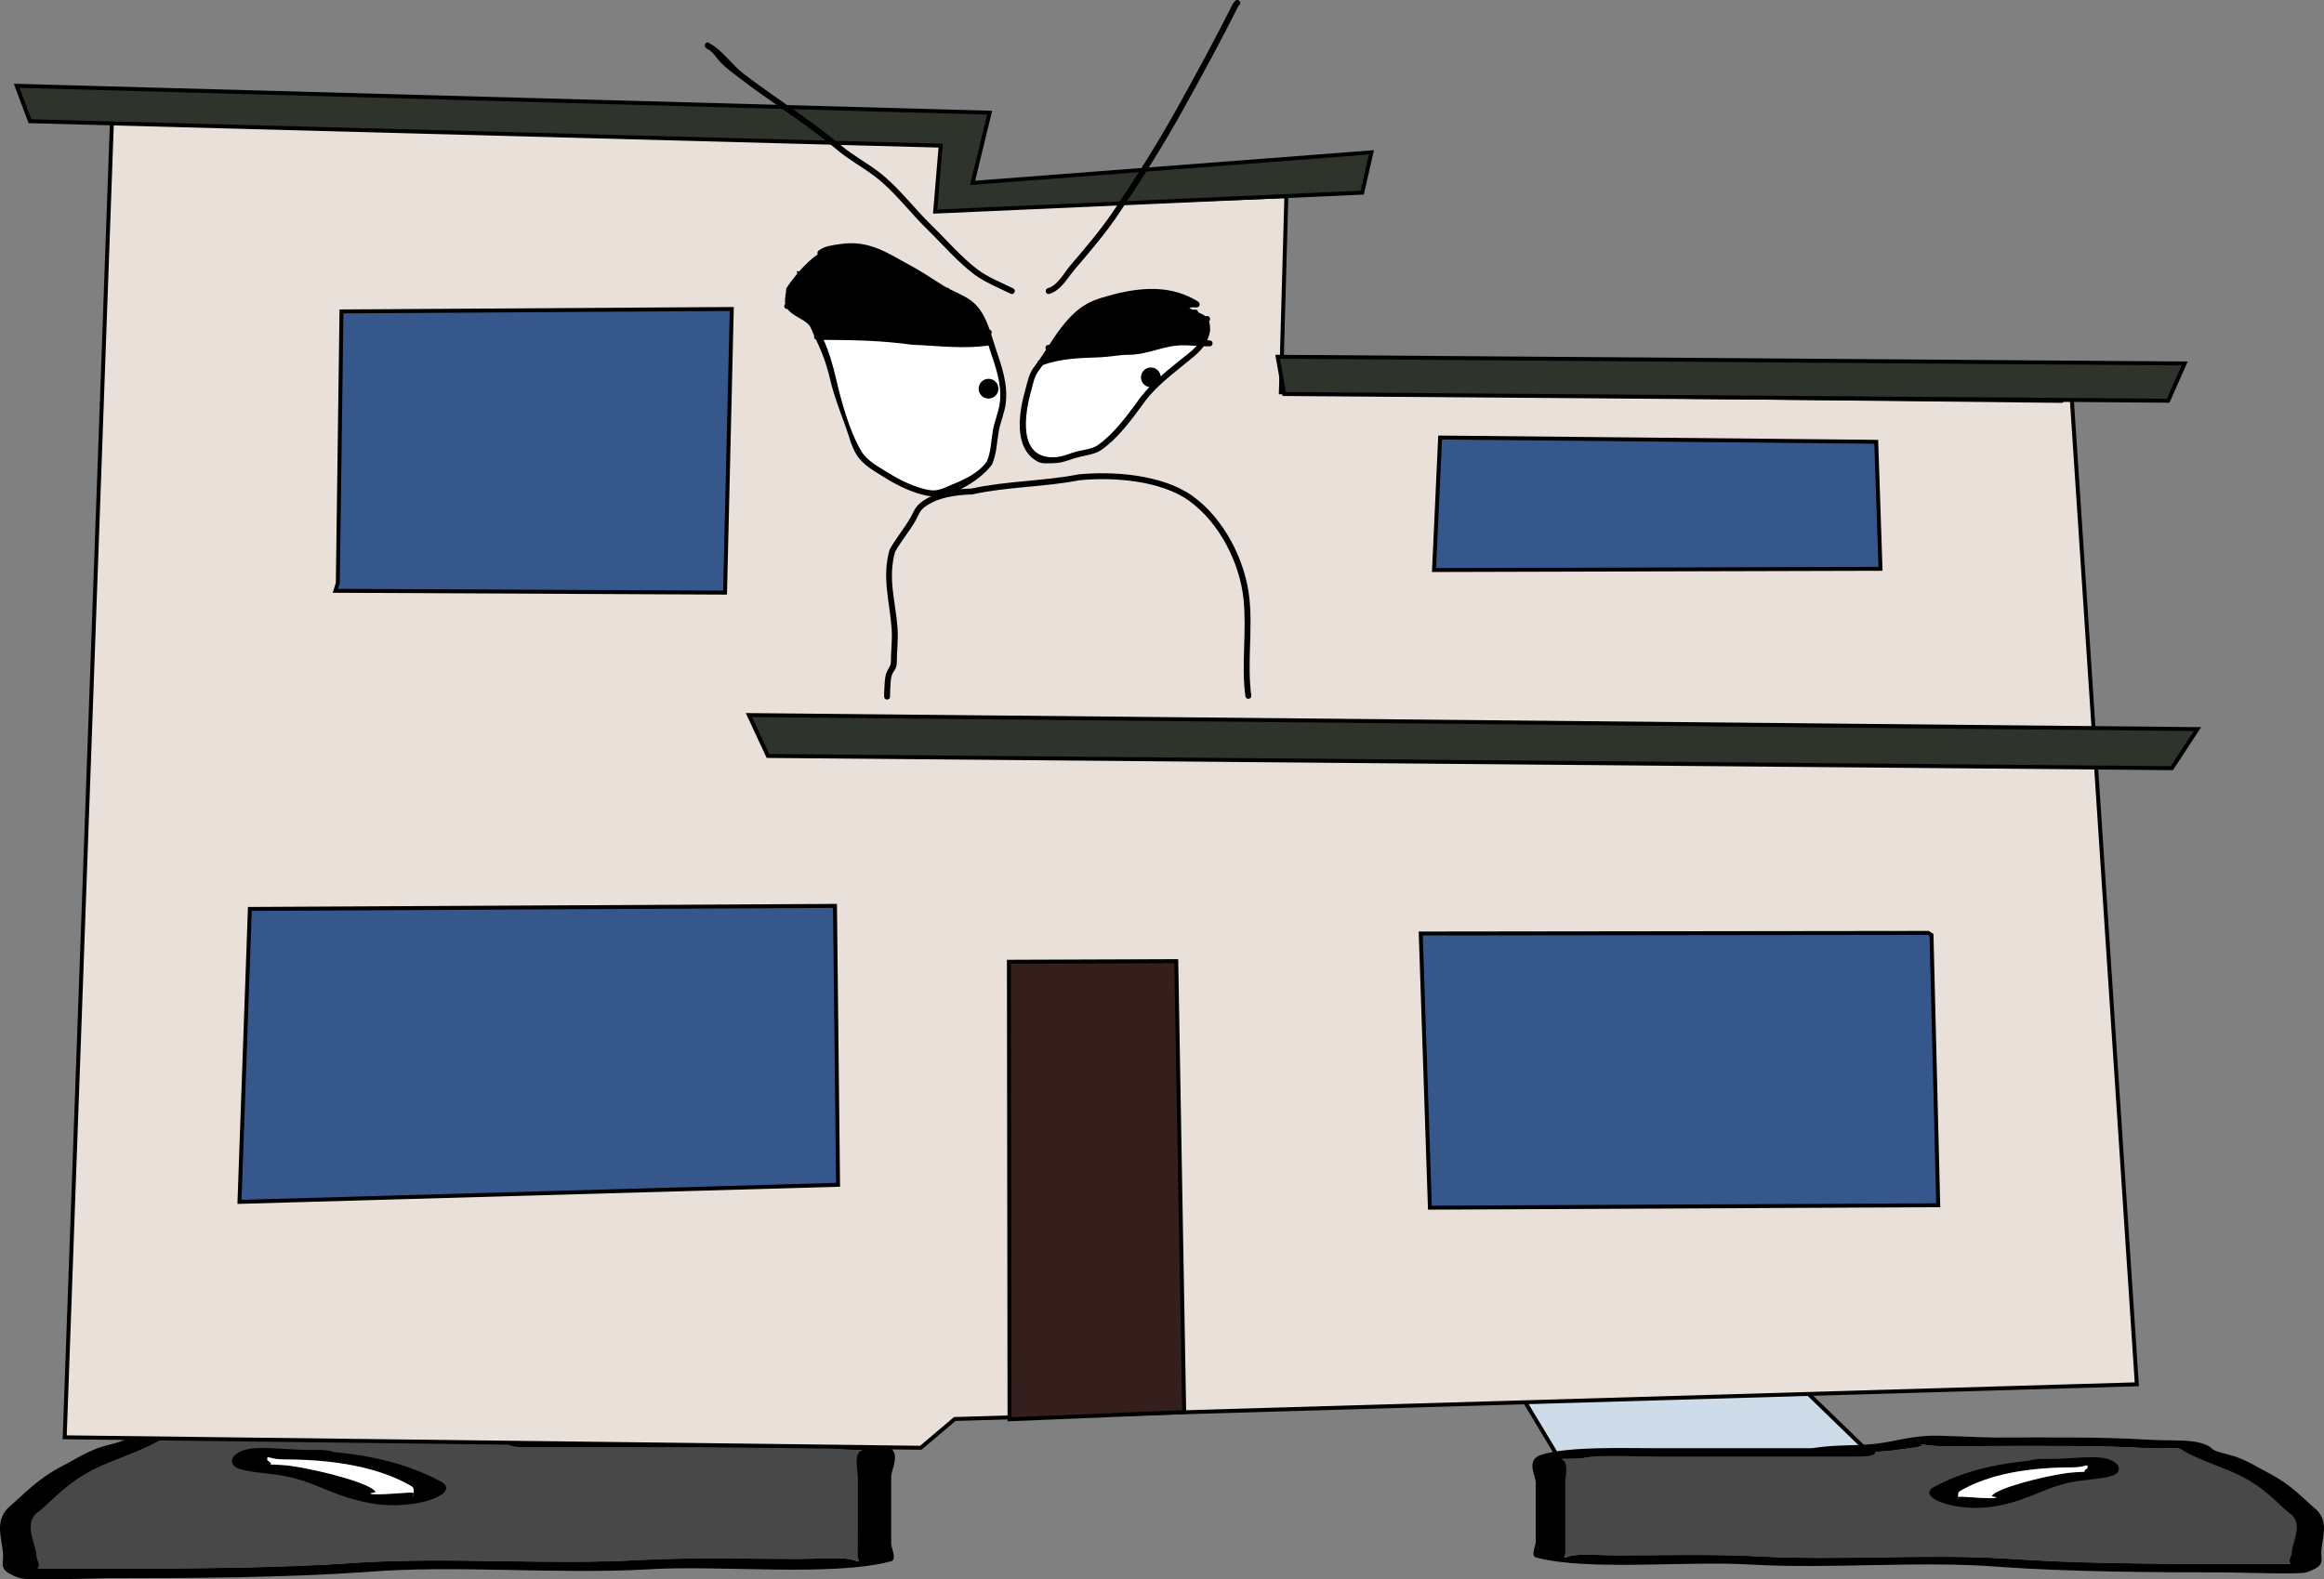 <svg version="1.1" xmlns="http://www.w3.org/2000/svg" xmlns:xlink="http://www.w3.org/1999/xlink" width="587.91" height="399.626" viewBox="0,0,587.91,399.626"><rect x="0" y="0" width="587.91" height="399.626" fill="#808080" stroke="none"/><g transform="translate(-52.73,51.103)"><g data-paper-data="{&quot;isPaintingLayer&quot;:true}" fill-rule="nonzero" stroke-linejoin="miter" stroke-miterlimit="10" stroke-dasharray="" stroke-dashoffset="0" style="mix-blend-mode: normal"><path d="M446.581,317.041l-14.6,-24.276l69.351,0.215l24.82,24.062z" data-paper-data="{&quot;index&quot;:null}" fill="#cedce9" stroke="#000000" stroke-width="1" stroke-linecap="round"/><path d="M532.749,315.78c-1.877,0.266 -3.722,0.418 -5.549,0.528c0.012,0.041 0.019,0.084 0.019,0.128c0,1.083 -3.821,1.083 -3.821,1.083c-16.877,0 -33.755,0 -50.632,0c-4.343,0 -15.15,-0.492 -18.353,0.156c-1.845,0.373 -3.166,0.336 -5.53,0.385c-0.267,0.006 -0.752,0.017 -1.181,0.025c2.286,0.463 1.181,4.739 1.181,5.935c0,5.056 0,10.113 0,15.169c0,0.903 0,1.806 0,2.709c0,0.361 -0.672,1.39 0,1.083c2.557,-1.167 7.547,-0.54 13.375,-0.542c11.487,-0.004 23.785,-0.352 35.067,0.234c20.602,1.168 42.752,-0.698 63.189,0.603c17.213,1.22 37.817,1.33 55.551,1.33c4.458,0 8.916,0 13.375,0c0.671,0 1.724,-0.026 2.814,-0.054c-1.097,-0.556 0.052,-1.9 0.052,-2.655c0,-2.821 3.335,-7.687 -0.759,-10.222c-3.618,-3.078 -5.907,-6.041 -11.808,-9.11c-4.354,-2.265 -11.133,-4.272 -14.736,-6.522c-1.747,-1.341 -3.31,-0.383 -8.999,-0.693c-12.587,-0.687 -25.21,-0.542 -38.213,-0.542c-4.74,0 -10.692,0.273 -15.285,0c-0.97,-0.058 -2.792,-0.272 -4.158,-0.447c2.498,0.547 -3.202,1.077 -5.597,1.416zM472.765,315.352c12.755,0 25.511,0 38.266,0c0.368,-0.052 0.736,-0.104 1.104,-0.156c4.847,-0.687 9.222,-0.505 13.375,-0.813c5.659,-0.419 9.043,-1.831 14.882,-2.167c3.354,-0.193 12.643,0.427 17.397,0.427c12.891,0 25.769,-0.209 38.213,0.542c6.991,0.422 12.898,-0.4 16.168,2.109c0.482,0.953 4.339,1.549 6.357,2.282c3.083,1.121 5.66,2.78 8.046,4.021c5.914,3.076 8.515,6.24 12.223,9.394c3.314,3.325 1.151,7.448 1.151,10.907c0,1.912 1.063,3.26 -3.821,4.876c-1.703,0.563 -17.438,0 -20.062,0c-18.292,0 -39.664,-0.137 -57.405,-1.395c-19.49,-1.615 -42.689,0.562 -62.834,-0.581c-16.234,-1.037 -41.291,1.725 -54.585,-1.817c-1.316,-0.351 0,-3.215 0,-3.792c0,-5.056 0,-10.113 0,-15.169c0,-1.691 -2.628,-5.727 1.359,-6.986c6.958,-2.197 19.979,-1.682 30.167,-1.682z" data-paper-data="{&quot;index&quot;:null}" fill="#000000" stroke="none" stroke-width="1" stroke-linecap="butt"/><path d="M527.147,316.256c1.827,-0.11 3.694,-0.263 5.571,-0.53c2.395,-0.34 8.118,-0.87 5.62,-1.417c1.366,0.175 3.203,0.389 4.173,0.447c4.593,0.273 10.599,0.003 15.338,0.003c13.003,0 25.708,-0.13 38.295,0.557c5.688,0.31 7.264,-0.644 9.01,0.697c3.603,2.25 10.41,4.273 14.765,6.538c5.902,3.069 8.198,6.053 11.816,9.131c4.094,2.534 0.741,7.419 0.741,10.24c0,0.755 -1.156,2.103 -0.059,2.659c-1.09,0.028 -2.145,0.054 -2.816,0.054c-4.458,0 -8.924,0.003 -13.382,0.003c-17.734,0 -38.422,-0.091 -55.635,-1.311c-20.437,-1.302 -42.79,0.554 -63.391,-0.614c-11.282,-0.586 -23.615,-0.25 -35.102,-0.246c-5.827,0.002 -10.822,-0.628 -13.379,0.539c-0.672,0.307 -0.003,-0.724 -0.003,-1.085c0,-0.903 -0.007,-1.81 -0.007,-2.713c0,-5.056 -0.008,-10.143 -0.008,-15.199c0,-1.195 1.117,-5.482 -1.169,-5.945c0.429,-0.007 0.915,-0.019 1.182,-0.025c2.364,-0.049 3.688,-0.014 5.533,-0.387c3.203,-0.648 14.02,-0.162 18.363,-0.162c16.877,0 33.845,-0.022 50.722,-0.022c0,0 3.84,-0.002 3.84,-1.085c0,-0.044 -0.006,-0.087 -0.018,-0.128z" data-paper-data="{&quot;noHover&quot;:false,&quot;origItem&quot;:[&quot;Path&quot;,{&quot;applyMatrix&quot;:true,&quot;segments&quot;:[[[579.60736,595.76373],[0.95609,-0.20262],[0.00646,0.07548]],[[579.61718,596],[0,-0.08208],[0,2]],[[577.61718,598],[0,0],[-8.83333,0]],[[551.11718,598],[8.83333,0],[-2.27308,0]],[[541.51161,598.28885],[1.67648,-1.19621],[-0.96568,0.68904]],[[538.61718,599],[1.23739,-0.09027],[-0.13966,0.01019]],[[537.99901,599.04541],[0.22447,-0.0134],[1.19653,0.85421]],[[538.61718,610],[0,-2.20646],[0,9.33333]],[[538.61718,638],[0,-9.33333],[0,1.66667]],[[538.61718,643],[0,-1.66667],[0,0.66667]],[[538.61718,645],[-0.35177,0.56631],[1.33831,-2.15456]],[[545.61718,644],[-3.04994,0.00386],[6.01206,-0.00761]],[[563.97058,644.43107],[-5.90478,-1.08158],[10.78253,2.15651]],[[597.04254,645.54479],[-10.6965,-2.40266],[9.00888,2.25222]],[[626.11718,648],[-9.28168,0],[2.33333,0]],[[633.11718,648],[-2.33333,0],[0.35109,0]],[[634.59021,647.90091],[-0.5707,0.05184],[-0.57412,-1.02596]],[[634.61718,643],[0,1.39387],[0,-5.20707]],[[634.21982,624.13246],[2.14282,4.67827],[-1.8936,-5.6808]],[[628.03948,607.31672],[3.08887,5.66543],[-2.2791,-4.1802]],[[620.32688,595.27881],[1.8857,4.15235],[-0.91417,-2.47477]],[[615.61718,594],[2.9771,0.57275],[-6.58756,-1.26734]],[[595.61718,593],[6.8054,0],[-2.48058,0]],[[587.61718,593],[2.40395,0.50364],[-0.50743,-0.10631]],[[585.44122,592.1748],[0.71481,0.32365],[1.30749,1.01011]],[[582.51161,594.78885],[1.25365,-0.62682],[-0.98239,0.4912]]],&quot;closed&quot;:true}],&quot;index&quot;:null}" fill="#484848" stroke="none" stroke-width="1" stroke-linecap="butt"/><path d="M580.717,320.228c0,-0.126 -0.053,-0.336 -0.104,-0.543c-0.197,0.084 -0.49,0.155 -0.868,0.216c-1.132,0.327 -2.85,0.327 -2.85,0.327c-14.555,0 -22.962,2.876 -28.108,5.902c-0.605,0.343 -0.552,0.757 -0.552,1.141c0,0.109 -0.037,0.283 -0.077,0.462c0.038,-0.058 0.135,-0.105 0.33,-0.136c0.864,-0.135 8.378,0.69 9.3,0.215c0.277,-0.143 -1.359,-0.169 -1.269,-0.33c1.11,-1.976 12.88,-4.965 18.666,-5.786c1.501,-0.213 3.19,-0.32 4.869,-0.369c-0.657,-0.29 0.661,-0.734 0.661,-1.1zM548.139,327.823c-0.087,0.385 -0.164,0.753 0.097,0.532c0.178,-0.152 -0.079,-0.364 -0.097,-0.532zM541.952,325.161c5.461,-2.919 12.725,-5.581 24.044,-6.629c1.063,-0.471 3.257,-0.471 3.257,-0.471h1.911c4.326,0 6.615,-0.427 11.262,-0.427c6.454,0 7.95,3.639 4.575,4.704c-2.13,0.672 -5.545,0.893 -8.396,1.297c-8.438,1.196 -11.569,4.634 -20.815,6.345c-9.8,1.813 -20.589,-2.124 -15.837,-4.819z" data-paper-data="{&quot;index&quot;:null}" fill="#000000" stroke="none" stroke-width="1" stroke-linecap="butt"/><path d="M580.755,319.649c0.051,0.207 0.112,0.42 0.112,0.546c0,0.366 -1.302,0.817 -0.645,1.107c-1.679,0.049 -3.378,0.152 -4.879,0.364c-5.786,0.82 -17.613,3.794 -18.723,5.77c-0.09,0.161 1.364,0.283 1.087,0.425c-0.922,0.474 -8.501,-0.364 -9.365,-0.23c-0.196,0.03 -0.291,0.078 -0.329,0.136c0.04,-0.18 0.07,-0.356 0.07,-0.465c0,-0.384 -0.07,-0.805 0.535,-1.148c5.145,-3.026 13.856,-5.966 28.411,-5.966c0,0 1.725,0.002 2.858,-0.324c0.378,-0.061 0.671,-0.132 0.868,-0.216z" data-paper-data="{&quot;noHover&quot;:false,&quot;origItem&quot;:[&quot;Path&quot;,{&quot;applyMatrix&quot;:true,&quot;segments&quot;:[[[607.563,601.99816],[0.02649,0.38155],[-0.10299,0.15484]],[[607.10872,602.39727],[0.1976,-0.11227],[-0.59254,0.60273]],[[605.61718,603],[0,0],[-7.618,0]],[[590.90604,613.89443],[2.69308,-5.58508],[-0.31682,0.63364]],[[590.61718,616],[0,-0.70843],[0,0.20156]],[[590.57685,616.85325],[0.02106,-0.33136],[0.02013,-0.10671]],[[590.74964,616.60263],[-0.10238,0.05628],[0.45234,-0.24865]],[[595.61718,617],[-0.48256,0.87548],[0.14503,-0.26312]],[[594.95308,616.3906],[-0.04725,0.29671],[0.58086,-3.64773]],[[604.72276,605.71115],[-3.02833,1.51416],[0.78545,-0.39273]],[[607.27135,605.03032],[-0.87898,0.0905],[-0.34365,-0.53523]],[[607.61718,603],[0,0.6759],[0,-0.23192]]],&quot;closed&quot;:true}],&quot;index&quot;:null}" fill="#ffffff" stroke="none" stroke-width="1" stroke-linecap="butt"/><path d="M182.173,314.623l28.063,-27.205l78.41,-0.243l-16.507,27.448z" data-paper-data="{&quot;index&quot;:null}" fill="#cedce9" stroke="#000000" stroke-width="1" stroke-linecap="round"/><path d="M174.715,313.197c-2.708,-0.384 -9.153,-0.982 -6.329,-1.601c-1.544,0.198 -3.604,0.44 -4.701,0.505c-5.193,0.308 -11.923,0 -17.282,0c-14.701,0 -28.974,-0.164 -43.204,0.613c-6.431,0.351 -8.199,-0.733 -10.174,0.783c-4.074,2.543 -11.738,4.813 -16.661,7.374c-6.673,3.47 -9.26,6.82 -13.351,10.3c-4.629,2.866 -0.858,8.367 -0.858,11.557c0,0.854 1.298,2.373 0.058,3.002c1.233,0.032 2.424,0.061 3.182,0.061c5.041,0 10.081,0 15.122,0c20.05,0 43.346,-0.124 62.808,-1.504c23.107,-1.472 48.15,0.639 71.443,-0.682c12.756,-0.662 26.66,-0.269 39.647,-0.264c6.589,0.002 12.231,-0.707 15.122,0.613c0.76,0.347 0,-0.817 0,-1.225c0,-1.021 0,-2.042 0,-3.063c0,-5.717 0,-11.434 0,-17.151c0,-1.351 -1.249,-6.187 1.335,-6.71c-0.485,-0.008 -1.034,-0.022 -1.335,-0.028c-2.673,-0.055 -4.167,-0.014 -6.253,-0.436c-3.622,-0.733 -15.84,-0.177 -20.75,-0.177c-19.082,0 -38.164,0 -57.246,0c0,0 -4.32,0 -4.32,-1.225c0,-0.05 0.007,-0.099 0.021,-0.145c-2.065,-0.124 -4.152,-0.296 -6.274,-0.597zM242.534,312.714c11.519,0 26.241,-0.582 34.107,1.902c4.508,1.423 1.536,5.987 1.536,7.898c0,5.717 0,11.434 0,17.151c0,0.653 1.488,3.891 0,4.288c-15.031,4.005 -43.361,0.882 -61.715,2.054c-22.776,1.292 -49.006,-1.17 -71.042,0.657c-20.058,1.422 -44.222,1.577 -64.903,1.577c-2.966,0 -20.757,0.637 -22.682,0c-5.522,-1.827 -4.32,-3.351 -4.32,-5.513c0,-3.911 -2.445,-8.572 1.302,-12.332c4.193,-3.566 7.133,-7.143 13.82,-10.621c2.697,-1.403 5.611,-3.279 9.097,-4.546c2.281,-0.829 6.642,-1.503 7.187,-2.58c3.696,-2.837 10.376,-1.908 18.28,-2.384c14.07,-0.849 28.629,-0.613 43.204,-0.613c5.375,0 15.878,-0.701 19.67,-0.483c6.601,0.38 10.428,1.976 16.826,2.45c4.695,0.348 9.642,0.142 15.122,0.919c0.416,0.059 0.832,0.118 1.248,0.177c14.422,0 28.843,0 43.265,0z" data-paper-data="{&quot;index&quot;:null}" fill="#000000" stroke="none" stroke-width="1" stroke-linecap="butt"/><path d="M181.048,313.735c-0.014,0.046 -0.021,0.094 -0.021,0.145c0,1.225 4.342,1.227 4.342,1.227c19.082,0 38.266,0.024 57.348,0.024c4.91,0 17.14,-0.55 20.761,0.183c2.086,0.422 3.583,0.382 6.256,0.438c0.302,0.006 0.851,0.02 1.336,0.028c-2.585,0.523 -1.322,5.37 -1.322,6.722c0,5.717 -0.009,11.468 -0.009,17.185c0,1.021 -0.007,2.047 -0.007,3.068c0,0.408 0.757,1.574 -0.003,1.227c-2.891,-1.32 -8.538,-0.608 -15.127,-0.61c-12.987,-0.005 -26.931,-0.385 -39.687,0.278c-23.293,1.321 -48.565,-0.778 -71.672,0.694c-19.461,1.38 -42.852,1.483 -62.902,1.483c-5.041,0 -10.09,-0.004 -15.13,-0.004c-0.758,0 -1.951,-0.03 -3.184,-0.061c1.24,-0.628 -0.066,-2.152 -0.066,-3.006c0,-3.189 -3.791,-8.712 0.838,-11.578c4.091,-3.48 6.687,-6.853 13.36,-10.323c4.923,-2.56 12.62,-4.848 16.693,-7.392c1.975,-1.516 3.756,-0.437 10.187,-0.788c14.231,-0.776 28.596,-0.63 43.297,-0.63c5.359,0 12.149,0.305 17.342,-0.003c1.096,-0.065 3.173,-0.307 4.718,-0.505c-2.824,0.619 3.646,1.218 6.354,1.602c2.122,0.301 4.234,0.475 6.299,0.599z" data-paper-data="{&quot;noHover&quot;:false,&quot;origItem&quot;:[&quot;Path&quot;,{&quot;applyMatrix&quot;:true,&quot;segments&quot;:[[[579.60736,595.76373],[0.95609,-0.20262],[0.00646,0.07548]],[[579.61718,596],[0,-0.08208],[0,2]],[[577.61718,598],[0,0],[-8.83333,0]],[[551.11718,598],[8.83333,0],[-2.27308,0]],[[541.51161,598.28885],[1.67648,-1.19621],[-0.96568,0.68904]],[[538.61718,599],[1.23739,-0.09027],[-0.13966,0.01019]],[[537.99901,599.04541],[0.22447,-0.0134],[1.19653,0.85421]],[[538.61718,610],[0,-2.20646],[0,9.33333]],[[538.61718,638],[0,-9.33333],[0,1.66667]],[[538.61718,643],[0,-1.66667],[0,0.66667]],[[538.61718,645],[-0.35177,0.56631],[1.33831,-2.15456]],[[545.61718,644],[-3.04994,0.00386],[6.01206,-0.00761]],[[563.97058,644.43107],[-5.90478,-1.08158],[10.78253,2.15651]],[[597.04254,645.54479],[-10.6965,-2.40266],[9.00888,2.25222]],[[626.11718,648],[-9.28168,0],[2.33333,0]],[[633.11718,648],[-2.33333,0],[0.35109,0]],[[634.59021,647.90091],[-0.5707,0.05184],[-0.57412,-1.02596]],[[634.61718,643],[0,1.39387],[0,-5.20707]],[[634.21982,624.13246],[2.14282,4.67827],[-1.8936,-5.6808]],[[628.03948,607.31672],[3.08887,5.66543],[-2.2791,-4.1802]],[[620.32688,595.27881],[1.8857,4.15235],[-0.91417,-2.47477]],[[615.61718,594],[2.9771,0.57275],[-6.58756,-1.26734]],[[595.61718,593],[6.8054,0],[-2.48058,0]],[[587.61718,593],[2.40395,0.50364],[-0.50743,-0.10631]],[[585.44122,592.1748],[0.71481,0.32365],[1.30749,1.01011]],[[582.51161,594.78885],[1.25365,-0.62682],[-0.98239,0.4912]]],&quot;closed&quot;:true}],&quot;index&quot;:null}" fill="#484848" stroke="none" stroke-width="1" stroke-linecap="butt"/><path d="M120.481,318.226c0,0.414 1.489,0.916 0.747,1.244c1.899,0.055 3.809,0.176 5.506,0.417c6.542,0.927 19.85,4.307 21.105,6.541c0.102,0.182 -1.748,0.212 -1.435,0.373c1.042,0.536 9.538,-0.396 10.515,-0.243c0.221,0.034 0.33,0.088 0.373,0.153c-0.045,-0.203 -0.087,-0.399 -0.087,-0.523c0,-0.434 0.06,-0.902 -0.624,-1.29c-5.818,-3.421 -15.323,-6.673 -31.779,-6.673c0,0 -1.942,0 -3.222,-0.369c-0.427,-0.069 -0.759,-0.15 -0.981,-0.244c-0.057,0.234 -0.117,0.472 -0.117,0.614zM157.205,327.414c0.295,0.251 0.208,-0.166 0.11,-0.601c-0.021,0.189 -0.311,0.43 -0.11,0.601zM164.309,323.804c5.372,3.047 -6.826,7.498 -17.906,5.448c-10.454,-1.934 -13.994,-5.821 -23.534,-7.173c-3.223,-0.457 -7.085,-0.706 -9.493,-1.467c-3.816,-1.205 -2.124,-5.319 5.172,-5.319c5.254,0 7.842,0.483 12.733,0.483h2.16c0,0 2.48,0 3.682,0.533c12.798,1.185 21.01,4.194 27.185,7.495z" data-paper-data="{&quot;index&quot;:null}" fill="#000000" stroke="none" stroke-width="1" stroke-linecap="butt"/><path d="M120.438,317.572c0.222,0.095 0.555,0.176 0.981,0.244c1.28,0.369 3.231,0.367 3.231,0.367c16.457,0 26.305,3.324 32.122,6.745c0.684,0.388 0.605,0.864 0.605,1.298c0,0.123 0.034,0.322 0.079,0.525c-0.043,-0.065 -0.151,-0.119 -0.372,-0.154c-0.977,-0.152 -9.546,0.796 -10.589,0.26c-0.313,-0.161 1.331,-0.299 1.229,-0.481c-1.255,-2.234 -14.627,-5.597 -21.169,-6.524c-1.697,-0.241 -3.618,-0.357 -5.517,-0.412c0.742,-0.328 -0.729,-0.837 -0.729,-1.251c0,-0.142 0.07,-0.383 0.127,-0.617z" data-paper-data="{&quot;noHover&quot;:false,&quot;origItem&quot;:[&quot;Path&quot;,{&quot;applyMatrix&quot;:true,&quot;segments&quot;:[[[607.563,601.99816],[0.02649,0.38155],[-0.10299,0.15484]],[[607.10872,602.39727],[0.1976,-0.11227],[-0.59254,0.60273]],[[605.61718,603],[0,0],[-7.618,0]],[[590.90604,613.89443],[2.69308,-5.58508],[-0.31682,0.63364]],[[590.61718,616],[0,-0.70843],[0,0.20156]],[[590.57685,616.85325],[0.02106,-0.33136],[0.02013,-0.10671]],[[590.74964,616.60263],[-0.10238,0.05628],[0.45234,-0.24865]],[[595.61718,617],[-0.48256,0.87548],[0.14503,-0.26312]],[[594.95308,616.3906],[-0.04725,0.29671],[0.58086,-3.64773]],[[604.72276,605.71115],[-3.02833,1.51416],[0.78545,-0.39273]],[[607.27135,605.03032],[-0.87898,0.0905],[-0.34365,-0.53523]],[[607.61718,603],[0,0.6759],[0,-0.23192]]],&quot;closed&quot;:true}],&quot;index&quot;:null}" fill="#ffffff" stroke="none" stroke-width="1" stroke-linecap="butt"/><path d="M81.058,-20.778l210.445,6.142l-1.391,16.533l88.033,-3.361l-1.391,49.637l197.505,2.163l2.472,-2.163l16.557,251.002l-299.017,8.775l-8.61,7.285l-216.564,-2.649z" fill="#e9e0d9" stroke="#000000" stroke-width="1" stroke-linecap="round"/><path d="M115.939,178.89l148.022,-0.773l0.773,70.573l-151.422,4.326z" fill="#36578c" stroke="#000000" stroke-width="1" stroke-linecap="round"/><path d="M138.189,96.458l0.927,-68.758l98.733,-0.618l-1.7,71.771l-98.579,-0.464z" fill="#36578c" stroke="#000000" stroke-width="1" stroke-linecap="round"/><path d="M56.954,-29.392l246.137,6.799l-4.326,17.769l100.896,-7.726l-2.318,10.198l-108.042,4.79l1.391,-16.687l-230.377,-6.18z" fill="#2e332c" stroke="#000000" stroke-width="1" stroke-linecap="round"/><path d="M375.944,39.172l229.45,1.7l-4.172,9.425l-223.617,-1.7z" fill="#2e332c" stroke="#000000" stroke-width="1" stroke-linecap="round"/><path d="M417.044,59.607l110.322,1.082l1.082,32.138l-112.948,0.309z" fill="#36578c" stroke="#000000" stroke-width="1" stroke-linecap="round"/><path d="M541.349,185.495l1.7,68.372l-128.593,0.618l-2.318,-69.376l128.361,-0.155z" fill="#36578c" stroke="#000000" stroke-width="1" stroke-linecap="round"/><path d="M308.113,308.023l-0.155,-115.768l42.336,-0.155l2.009,114.107z" fill="#341f1c" stroke="#000000" stroke-width="1" stroke-linecap="round"/><path d="M242.175,129.832l366.464,3.554l-6.489,9.889l-355.146,-3.09z" fill="#2e332c" stroke="#000000" stroke-width="1" stroke-linecap="round"/><path d="M349.852,26.634c0.021,0.243 2.685,1.359 3.056,1.528c2.742,1.247 4.489,0.954 4.495,4.201c-0.541,3.783 -3.51,5.529 -6.226,7.751c-3.968,3.247 -8.016,6.445 -10.926,10.798c-2.789,3.775 -5.998,7.99 -9.878,10.713c-1.238,0.868 -3.427,1.132 -4.849,1.461c-2.499,0.578 -3.917,1.559 -6.525,1.559c-8.79,0 -7.124,-11.006 -5.457,-16.861c0.52,-1.828 0.653,-3.325 1.776,-4.919c4.071,-5.243 7.056,-12.335 13.028,-15.799c2.263,-1.313 5.216,-1.904 7.712,-2.602c5.567,-1.237 10.828,-1.602 15.901,0.412c-1.178,0.051 -2.217,0.445 -2.106,1.757z" data-paper-data="{&quot;noHover&quot;:false,&quot;origItem&quot;:[&quot;Path&quot;,{&quot;applyMatrix&quot;:true,&quot;segments&quot;:[[[351.92467,24.91393],[-1.17776,0.0514],[-5.0738,-2.01429]],[[336.05337,24.5144],[5.56723,-1.23701],[-2.49563,0.69816]],[[328.36282,27.11354],[2.2634,-1.31293],[-5.97206,3.4642]],[[315.3669,42.869],[4.07069,-5.24265],[-1.12286,1.59346]],[[313.59068,47.77608],[0.52046,-1.82789],[-1.66695,5.85443]],[[319.02846,64.6056],[-8.78995,0],[2.60846,0]],[[325.54511,63.04143],[-2.49932,0.57787],[1.42263,-0.32893]],[[330.38469,61.57669],[-1.23772,0.86849],[3.88074,-2.72304]],[[340.21963,50.87259],[-2.78883,3.77482],[2.91048,-4.35307]],[[351.12813,40.12515],[-3.96764,3.24679],[2.71516,-2.22187]],[[357.35797,32.38569],[-0.54096,3.78331],[-0.00611,-3.24723]],[[352.87014,28.19433],[2.7419,1.24696],[-0.37111,-0.16877]],[[349.81918,26.67133],[0.0206,0.24302],[-0.11119,-1.31205]]],&quot;closed&quot;:true}]}" fill="#ffffff" stroke="none" stroke-width="0.5" stroke-linecap="butt"/><path d="M263.104,13.061l-0.243,-0.567c0.789,-0.174 1.624,-0.255 2.388,-0.374c7.52,-1.18 11.854,2.478 18.104,5.786c4.673,2.612 9.951,5.205 14.212,8.254c3.483,2.493 4.421,7.679 5.686,11.409c1.463,4.308 3.029,8.668 2.455,13.272c-0.295,2.367 -1.361,4.663 -1.763,7.017c-0.461,2.698 -0.449,5.337 -1.54,7.89c-2.11,2.861 -5.411,4.436 -8.611,5.724c-2.093,0.842 -3.705,1.91 -6.084,1.467c-3.44,-0.641 -7.211,-2.431 -10.144,-4.278c-2.449,-1.541 -5.441,-2.987 -6.98,-5.586c-3.042,-5.139 -5.098,-12.709 -6.446,-18.516c-1.124,-4.827 -2.643,-9.655 -5.296,-13.823c-1.341,-2.107 -5.24,-2.79 -5.989,-5.075c-0.321,-0.98 0.228,-2.388 0.182,-3.414c1.708,-2.309 3.917,-4.563 5.979,-6.564c0.763,-0.741 2.014,-1.387 2.637,-2.257c0.059,0.181 0.27,0.636 0.863,0.517c0.735,-0.147 0.59,-0.883 0.59,-0.883z" data-paper-data="{&quot;noHover&quot;:false,&quot;origItem&quot;:[&quot;Path&quot;,{&quot;applyMatrix&quot;:true,&quot;segments&quot;:[[[262.53939,13.98753],[0.73544,-0.14709],[-0.5932,0.11864]],[[261.67657,13.47],[0.0592,0.18064],[-0.62288,0.87025]],[[259.04419,15.72453],[0.76339,-0.74054],[-2.06268,2.00092]],[[253.07416,22.27884],[1.70811,-2.3087],[0.04601,1.02564]],[[252.89435,25.68875],[-0.32078,-0.9798],[0.74817,2.28526]],[[258.88412,30.76192],[-1.34134,-2.10688],[2.65332,4.16765]],[[264.18665,44.55317],[-1.12351,-4.82715],[1.34832,5.80694]],[[270.60241,63.02996],[-3.04192,-5.13856],[1.53866,2.59918]],[[277.56629,68.61195],[-2.44885,-1.54115],[2.93256,1.84637]],[[287.69369,72.89147],[-3.43967,-0.64065],[2.37896,0.44309]],[[293.76846,71.42771],[-2.09271,0.84209],[3.20042,-1.28782]],[[302.36704,65.71323],[-2.11047,2.86102],[1.09105,-2.55346]],[[303.89984,57.83196],[-0.46059,2.69768],[0.40189,-2.35386]],[[305.65783,50.82622],[-0.29477,2.36661],[0.57347,-4.60414]],[[303.20103,37.57898],[1.46264,4.30844],[-1.26521,-3.73004]],[[297.52662,26.19333],[3.48298,2.49261],[-4.26134,-3.04965]],[[283.34392,17.95494],[4.67312,2.61213],[-6.24919,-3.30814]],[[265.26946,12.16504],[7.51953,-1.18026],[-0.7641,0.11993]],[[262.88476,12.53799],[0.78928,-0.17414],[0,0]],[263.12774,13.10501]],&quot;closed&quot;:true}]}" fill="#ffffff" stroke="none" stroke-width="0.5" stroke-linecap="butt"/><path d="M300.302,47.25c0,-1.381 1.119,-2.5 2.5,-2.5c1.381,0 2.5,1.119 2.5,2.5c0,1.381 -1.119,2.5 -2.5,2.5c-1.381,0 -2.5,-1.119 -2.5,-2.5z" fill="#000000" stroke="none" stroke-width="0.5" stroke-linecap="butt"/><path d="M341.364,44.375c0,-1.381 1.119,-2.5 2.5,-2.5c1.381,0 2.5,1.119 2.5,2.5c0,1.381 -1.119,2.5 -2.5,2.5c-1.381,0 -2.5,-1.119 -2.5,-2.5z" fill="#000000" stroke="none" stroke-width="0.5" stroke-linecap="butt"/><path d="M231.234,-40.13c0.53,-0.53 1.061,0 1.061,0l-0.019,0.036c3.072,1.582 5.605,5.378 8.452,7.566c8.167,6.279 16.889,11.577 24.783,18.233c2.986,2.518 6.401,4.309 9.491,6.67c5.01,3.83 8.842,9.111 13.34,13.482c3.817,3.711 7.547,8.125 11.806,11.318c2.55,1.912 6.022,3.264 8.874,4.69c0,0 0.671,0.335 0.335,1.006c-0.335,0.671 -1.006,0.335 -1.006,0.335c-2.93,-1.465 -6.454,-2.857 -9.081,-4.815c-4.325,-3.225 -8.107,-7.7 -11.975,-11.46c-4.455,-4.333 -8.253,-9.592 -13.222,-13.379c-3.107,-2.368 -6.53,-4.173 -9.53,-6.703c-7.876,-6.641 -16.582,-11.925 -24.731,-18.191c-1.603,-1.233 -3.28,-2.441 -4.7,-3.891c-1.2,-1.226 -1.941,-2.769 -3.509,-3.523l-0.371,-0.317c0,0 -0.53,-0.53 0,-1.061z" fill="#000000" stroke="none" stroke-width="0.5" stroke-linecap="butt"/><path d="M366.25,-50.867c0.53,0.53 0,1.061 0,1.061l-0.212,0.157c-4.443,8.887 -9.117,17.462 -13.936,26.157c-4.999,9.018 -10.504,17.732 -16.236,26.298c-3.413,5.1 -7.206,9.508 -11.178,14.169c-1.907,2.238 -3.564,5.404 -6.466,6.284c0,0 -0.721,0.206 -0.927,-0.515c-0.206,-0.721 0.515,-0.927 0.515,-0.927c2.463,-0.646 4.132,-3.933 5.736,-5.815c3.936,-4.619 7.692,-8.977 11.073,-14.031c5.709,-8.531 11.192,-17.209 16.17,-26.191c4.81,-8.678 9.472,-17.232 13.907,-26.101l0.493,-0.547c0,0 0.53,-0.53 1.061,0z" fill="#000000" stroke="none" stroke-width="0.5" stroke-linecap="butt"/><path d="M359.475,35.782c0,0.75 -0.75,0.75 -0.75,0.75h-0.378c-0.364,0 -0.731,-0.009 -1.102,-0.023c-1.329,1.854 -3.263,3.223 -5.196,4.8c-3.858,3.146 -7.778,6.194 -10.603,10.427c-2.869,3.885 -6.16,8.302 -10.195,11.065c-1.423,0.974 -3.735,1.326 -5.362,1.701c-2.547,0.587 -4.143,1.604 -6.861,1.604c-1.307,0 -2.685,0.231 -3.885,-0.447c-6.218,-3.513 -4.598,-12.677 -2.998,-18.281c0.576,-2.019 0.788,-3.623 2.015,-5.399c0.346,-0.444 0.684,-0.9 1.017,-1.364c0.019,-0.331 0.279,-0.515 0.415,-0.588c0.598,-0.858 1.18,-1.741 1.761,-2.631c-0.089,-0.11 -0.152,-0.264 -0.152,-0.481c0,-0.75 0.75,-0.75 0.75,-0.75c0.069,0 0.137,-0 0.206,-0.001c2.614,-4.001 5.343,-7.983 9.493,-10.369c2.387,-1.373 5.413,-1.998 8.04,-2.735c7.048,-1.566 13.634,-1.76 19.987,2.047c0,0 0.123,0.074 0.23,0.211c0.188,0.136 0.31,0.358 0.31,0.608c0,0.414 -0.336,0.75 -0.75,0.75h-1.359c-0.18,0.054 -0.36,0.104 -0.543,0.148c0.315,0.169 0.595,0.328 0.785,0.431l0.727,-0.025c0,0 0.71,0 0.748,0.69c0.814,0.355 1.445,0.645 1.916,1.038c0.166,-0.085 0.642,-0.265 0.98,0.242c0.331,0.497 0.003,0.862 -0.144,0.99c0.192,0.564 0.28,1.298 0.279,2.303c-0.135,0.948 -0.391,1.784 -0.741,2.539c0.078,0.001 0.157,0.001 0.235,0.001h0.378c0,0 0.75,0 0.75,0.75zM349.871,36.402c-3.934,0.533 -7.515,2.259 -11.534,2.27c-2.366,-0.02 -4.865,0.537 -7.281,0.629c-4.991,0.19 -9.754,0.249 -14.509,1.964c-0.385,0.549 -0.777,1.086 -1.18,1.605c-1.123,1.593 -1.256,3.079 -1.776,4.907c-1.667,5.854 -3.352,16.83 5.438,16.83c2.608,0 4.017,-0.986 6.517,-1.564c1.423,-0.329 3.602,-0.596 4.84,-1.465c3.881,-2.723 7.046,-6.929 9.835,-10.704c2.91,-4.353 6.941,-7.501 10.909,-10.747c1.519,-1.243 3.118,-2.333 4.328,-3.714c-1.879,-0.12 -3.784,-0.253 -5.584,-0.009z" fill="#000000" stroke="none" stroke-width="0.5" stroke-linecap="butt"/><path d="M283.238,36.111c-7.222,-1.03 -14.787,-1.195 -22.147,-1.213c1.373,3.077 2.328,6.359 3.095,9.655c1.348,5.807 3.374,13.338 6.416,18.477c1.539,2.599 4.515,4.041 6.964,5.582c2.933,1.846 6.688,3.639 10.127,4.28c2.379,0.443 3.982,-0.622 6.075,-1.464c3.2,-1.288 6.488,-2.853 8.599,-5.714c1.091,-2.553 1.072,-5.184 1.533,-7.881c0.402,-2.354 1.463,-4.639 1.758,-7.006c0.573,-4.604 -0.994,-8.939 -2.457,-13.247c-0.137,-0.405 -0.271,-0.828 -0.404,-1.262c-6.21,0.95 -13.353,0.041 -19.559,-0.207zM258.68,34.146c0,-0.094 0.012,-0.176 0.032,-0.248c-0.009,-0.018 -0.018,-0.035 -0.026,-0.053c-0.474,-0.95 -0.652,-2.028 -1.435,-2.85c-1.427,-1.496 -4.067,-2.172 -5.302,-3.905l-0.069,0.002c0,0 -0.75,0 -0.75,-0.75v-0c0,-0.285 0.109,-0.462 0.243,-0.572c-0.22,-1.221 0.236,-2.775 0.272,-3.943c0.774,-1.149 1.711,-2.419 2.762,-3.67l-0.104,-0.619c0.084,0.001 0.167,0.002 0.251,0.004l0.001,-0.004c0,0 0.027,0 0.071,0.005l-0,0c0.1,0.002 0.2,0.005 0.3,0.009c1.414,-1.614 3.009,-3.156 4.681,-4.315h0c-0.294,-0.523 0.206,-0.923 0.206,-0.923c1.511,-1.164 3.35,-1.338 5.226,-1.631c7.888,-1.232 12.471,2.485 19.023,5.954c2.565,1.434 4.93,3.091 7.419,4.603c0.243,0.148 0.49,0.289 0.741,0.426c0.07,0.012 0.14,0.024 0.21,0.036c0,0 0.37,0.062 0.543,0.359c1.837,0.929 3.787,1.707 5.398,2.893c2.403,1.77 3.705,4.51 4.694,7.332c0.039,0.019 0.078,0.037 0.117,0.056c0,0 0.671,0.335 0.335,1.006c-0.019,0.038 -0.039,0.073 -0.06,0.104c0.405,1.248 0.77,2.488 1.163,3.644c1.537,4.527 3.14,9.078 2.525,13.917c-0.304,2.395 -1.364,4.699 -1.769,7.08c-0.494,2.902 -0.527,5.619 -1.708,8.366c-1.641,2.222 -4.664,4.624 -7.939,6.218c0.942,-0.089 1.87,-0.138 2.762,-0.162c8.933,-1.963 18.149,-1.837 27.034,-3.58c8.985,-0.88 21.339,0.065 28.909,5.483c7.904,5.684 13.361,16.244 14.365,25.936c0.842,8.138 -0.609,16.489 0.46,24.507c0,0 0.099,0.743 -0.644,0.843c-0.743,0.099 -0.843,-0.644 -0.843,-0.644c-1.072,-8.039 0.378,-16.396 -0.466,-24.551c-0.958,-9.276 -6.183,-19.432 -13.749,-24.872c-7.194,-5.201 -19.266,-6.054 -27.816,-5.217c-8.895,1.755 -18.127,1.606 -27.069,3.584c-4.051,0.12 -8.88,0.704 -12.201,3.325c-1.17,0.923 -1.361,1.926 -2.053,3.161c-1.57,2.801 -3.703,5.232 -5.258,8.055c-1.904,6.734 0.144,12.649 0.621,19.333c0.203,2.843 -0.181,5.688 -0.186,8.52c-0.027,1.752 -0.511,1.734 -1.178,3.136c-0.485,1.019 -0.437,3.488 -0.526,4.698l0.001,0.918c0,0 0,0.75 -0.75,0.75c-0.75,0 -0.75,-0.75 -0.75,-0.75l0.001,-0.974c0.105,-1.416 0.065,-3.856 0.609,-5.139c0.372,-0.878 1.112,-1.689 1.093,-2.642c0.01,-2.793 0.389,-5.6 0.191,-8.403c-0.492,-6.948 -2.529,-13.023 -0.514,-20.016c1.568,-2.89 3.743,-5.359 5.336,-8.215c0.806,-1.445 1.109,-2.555 2.487,-3.649c0.822,-0.653 1.734,-1.191 2.704,-1.634c-0.3,-0.021 -0.595,-0.058 -0.882,-0.112c-3.621,-0.674 -7.572,-2.547 -10.652,-4.485c-2.678,-1.685 -5.751,-3.251 -7.447,-6.073c-1.263,-2.101 -1.801,-4.541 -2.634,-6.84c-1.441,-3.975 -3.004,-7.969 -3.961,-12.076c-0.84,-3.615 -1.994,-6.786 -3.548,-10.041c-0.218,-0.069 -0.498,-0.248 -0.498,-0.706z" fill="#000000" stroke="none" stroke-width="0.5" stroke-linecap="butt"/></g></g></svg>